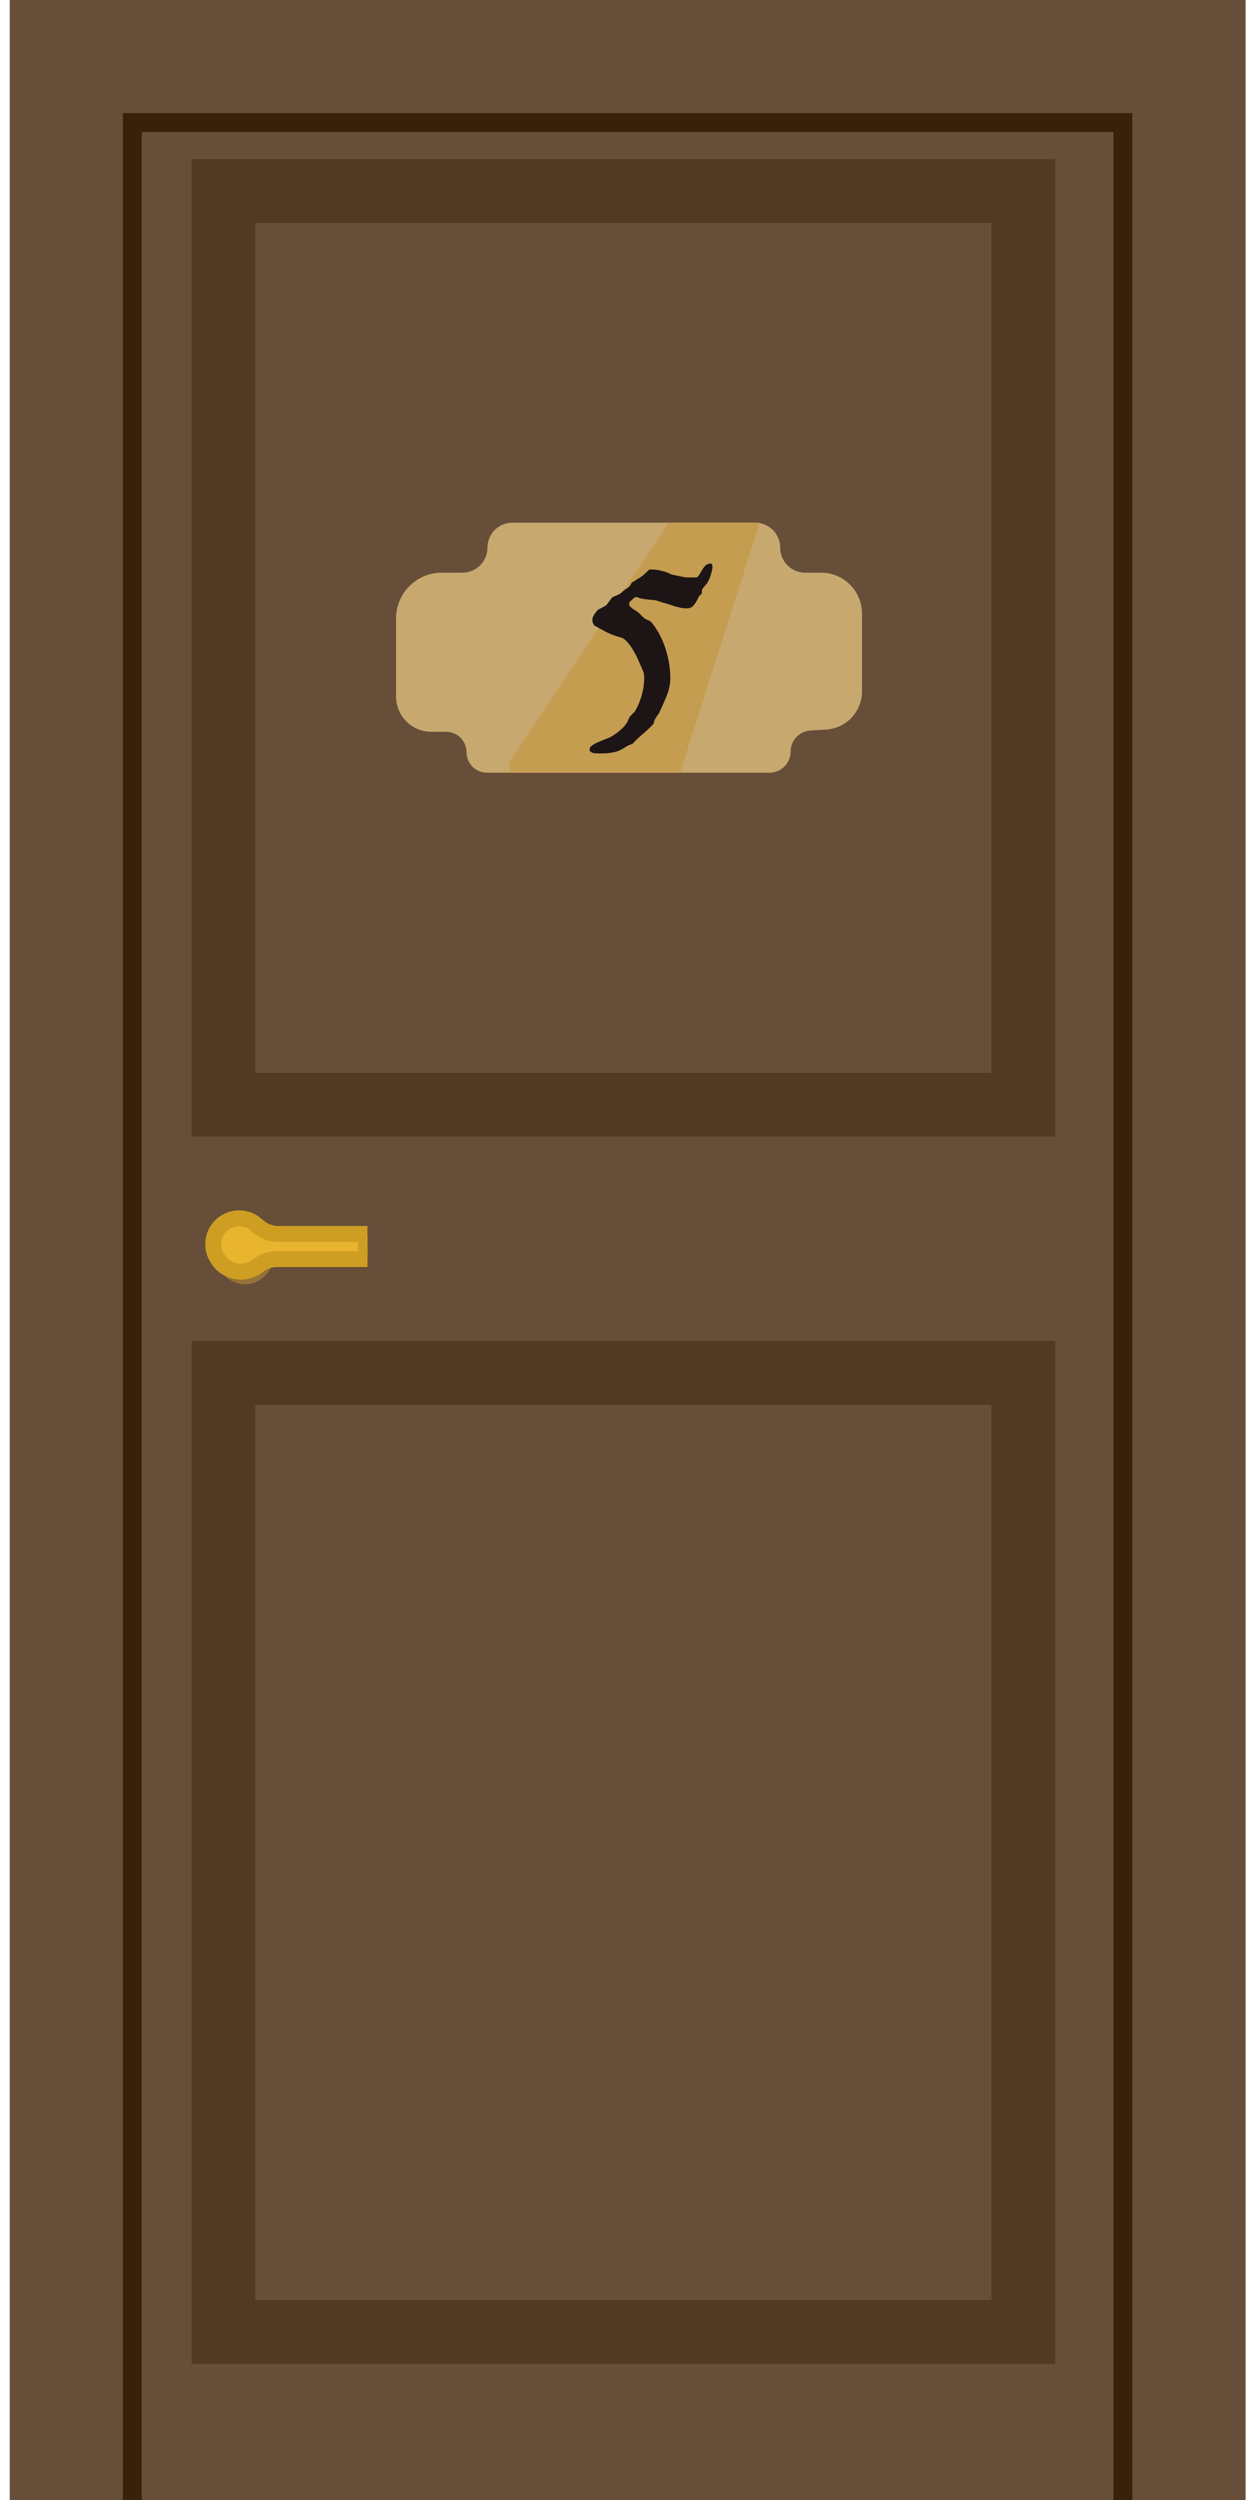 <svg width="79" height="157" viewBox="0 0 79 157" fill="none" xmlns="http://www.w3.org/2000/svg">
<rect width="77.611" height="157" transform="matrix(-1 0 0 1 78.223 0)" fill="#664E39"/>
<path fill-rule="evenodd" clip-rule="evenodd" d="M71.106 7.103H69.921V7.104H8.898V7.103H7.713V156.993H8.898V8.289H69.921V156.993H71.106V7.103Z" fill="#38210B"/>
<rect x="-2" y="2" width="50.236" height="60.227" transform="matrix(-1 0 0 1 62.265 84.21)" stroke="#3C230D" stroke-opacity="0.49" stroke-width="4"/>
<rect x="-2" y="2" width="50.236" height="57.373" transform="matrix(-1 0 0 1 62.265 9.995)" stroke="#3C230D" stroke-opacity="0.49" stroke-width="4"/>
<circle cx="1.777" cy="1.777" r="1.777" transform="matrix(-1 0 0 1 17.158 76.505)" fill="#E9B42E"/>
<rect width="7.702" height="1.185" transform="matrix(-1 0 0 1 23.075 77.691)" fill="#E9B42E"/>
<circle cx="1.777" cy="1.777" r="1.777" transform="matrix(-1 0 0 1 17.158 77.091)" fill="#E9B42E" fill-opacity="0.37"/>
<rect width="7.702" height="1.185" transform="matrix(-1 0 0 1 23.075 78.278)" fill="#E9B42E" fill-opacity="0.37"/>
<path d="M23.075 77.485H17.468C17.023 77.485 16.593 77.329 16.252 77.043L16.058 76.882C15.402 76.332 14.431 76.386 13.84 77.005V77.005C13.343 77.524 13.246 78.308 13.602 78.933L13.635 78.99C14.138 79.875 15.297 80.128 16.124 79.535L16.285 79.42C16.607 79.189 16.992 79.065 17.388 79.065H23.075" stroke="#CE9E23"/>
<rect width="0.592" height="1.185" transform="matrix(-1 0 0 1 23.075 77.691)" fill="#CE9E23"/>
<path d="M29.04 35.962H27.742C26.157 35.962 24.873 37.247 24.873 38.831V43.741C24.873 44.963 25.863 45.953 27.085 45.953H28.013C28.722 45.953 29.297 46.528 29.297 47.238C29.297 47.947 29.872 48.522 30.582 48.522H48.325C49.057 48.522 49.65 47.929 49.65 47.197C49.65 46.498 50.194 45.919 50.891 45.874L51.891 45.81C53.151 45.73 54.132 44.685 54.132 43.422V38.531C54.132 37.112 52.982 35.962 51.563 35.962H50.564C49.697 35.962 48.994 35.259 48.994 34.392C48.994 33.525 48.291 32.822 47.424 32.822H32.18C31.313 32.822 30.61 33.525 30.61 34.392C30.61 35.259 29.907 35.962 29.04 35.962Z" fill="#C7A96F"/>
<path d="M32.007 47.809L41.998 32.822H47.707L42.712 48.522H32.007V47.809Z" fill="#C49D51"/>
<path d="M37.026 47.051C37.026 46.96 37.085 46.875 37.202 46.797C37.319 46.719 37.456 46.647 37.612 46.582C37.769 46.517 37.919 46.455 38.062 46.397C38.211 46.344 38.316 46.299 38.374 46.26C38.569 46.149 38.758 46.016 38.941 45.859C39.129 45.71 39.289 45.521 39.419 45.293C39.419 45.286 39.432 45.251 39.458 45.185C39.491 45.12 39.51 45.081 39.517 45.068C39.523 45.055 39.54 45.029 39.566 44.99C39.598 44.951 39.634 44.912 39.673 44.873C39.712 44.834 39.748 44.798 39.78 44.766C39.813 44.727 39.836 44.707 39.849 44.707C40.044 44.382 40.194 44.033 40.298 43.662C40.402 43.285 40.454 42.91 40.454 42.539C40.454 42.37 40.419 42.207 40.347 42.051C40.282 41.895 40.213 41.742 40.142 41.592C40.031 41.318 39.894 41.048 39.732 40.781C39.575 40.508 39.383 40.28 39.155 40.098C39.103 40.072 39.045 40.049 38.98 40.029C38.921 40.01 38.866 39.993 38.814 39.98C38.56 39.909 38.299 39.805 38.032 39.668C37.772 39.531 37.534 39.401 37.319 39.277C37.261 39.186 37.225 39.115 37.212 39.062C37.206 39.01 37.202 38.945 37.202 38.867C37.202 38.828 37.215 38.783 37.241 38.73C37.267 38.672 37.3 38.613 37.339 38.555C37.378 38.496 37.417 38.441 37.456 38.389C37.502 38.337 37.544 38.297 37.583 38.272C37.59 38.272 37.609 38.262 37.642 38.242C37.681 38.223 37.72 38.203 37.759 38.184C37.798 38.158 37.834 38.138 37.866 38.125C37.905 38.105 37.925 38.096 37.925 38.096C37.951 38.076 37.987 38.053 38.032 38.027C38.084 37.995 38.111 37.972 38.111 37.959C38.123 37.946 38.143 37.92 38.169 37.881C38.202 37.842 38.234 37.8 38.267 37.754C38.306 37.702 38.338 37.656 38.364 37.617C38.397 37.572 38.42 37.539 38.433 37.52C38.439 37.513 38.465 37.5 38.511 37.48C38.563 37.461 38.615 37.438 38.667 37.412C38.719 37.386 38.768 37.363 38.814 37.344C38.866 37.324 38.898 37.311 38.911 37.305C38.924 37.298 38.947 37.282 38.98 37.256C39.019 37.223 39.058 37.188 39.097 37.148C39.142 37.109 39.181 37.077 39.214 37.051C39.253 37.018 39.279 36.999 39.292 36.992C39.305 36.992 39.325 36.982 39.351 36.963C39.383 36.937 39.406 36.924 39.419 36.924C39.432 36.917 39.461 36.888 39.507 36.836C39.559 36.784 39.592 36.748 39.605 36.728C39.611 36.696 39.624 36.667 39.644 36.641C39.663 36.595 39.689 36.566 39.722 36.553C39.728 36.553 39.771 36.53 39.849 36.484C39.927 36.432 39.986 36.393 40.025 36.367C40.103 36.322 40.171 36.279 40.23 36.24C40.295 36.195 40.353 36.152 40.405 36.113C40.458 36.068 40.51 36.019 40.562 35.967C40.62 35.915 40.682 35.853 40.747 35.781C40.76 35.768 40.793 35.762 40.845 35.762C40.897 35.762 40.933 35.762 40.952 35.762C41.102 35.762 41.262 35.781 41.431 35.82C41.607 35.859 41.769 35.905 41.919 35.957C41.932 35.957 41.971 35.977 42.036 36.016C42.101 36.055 42.15 36.074 42.183 36.074C42.209 36.081 42.264 36.094 42.349 36.113C42.44 36.133 42.534 36.152 42.632 36.172C42.73 36.191 42.824 36.211 42.915 36.23C43.006 36.243 43.068 36.253 43.101 36.26H43.423H43.755C43.827 36.214 43.889 36.143 43.941 36.045C43.999 35.947 44.058 35.85 44.116 35.752C44.175 35.654 44.243 35.57 44.322 35.498C44.4 35.426 44.501 35.391 44.624 35.391C44.683 35.391 44.715 35.413 44.722 35.459C44.735 35.505 44.741 35.557 44.741 35.615C44.741 35.68 44.728 35.762 44.702 35.859C44.683 35.957 44.654 36.058 44.614 36.162C44.582 36.266 44.543 36.364 44.497 36.455C44.452 36.546 44.406 36.621 44.361 36.68C44.354 36.693 44.338 36.712 44.312 36.738C44.286 36.764 44.256 36.797 44.224 36.836C44.198 36.868 44.172 36.901 44.146 36.934C44.12 36.96 44.103 36.979 44.097 36.992C44.097 36.999 44.094 37.015 44.087 37.041C44.087 37.067 44.084 37.096 44.077 37.129C44.077 37.161 44.074 37.194 44.068 37.227C44.068 37.259 44.068 37.285 44.068 37.305C44.054 37.305 44.032 37.318 43.999 37.344C43.967 37.37 43.944 37.389 43.931 37.402C43.872 37.493 43.82 37.588 43.775 37.685C43.729 37.777 43.677 37.861 43.618 37.94C43.566 38.018 43.501 38.083 43.423 38.135C43.345 38.18 43.247 38.203 43.13 38.203C42.993 38.203 42.863 38.19 42.739 38.164C42.616 38.138 42.495 38.109 42.378 38.076C42.267 38.037 42.154 37.998 42.036 37.959C41.919 37.92 41.795 37.884 41.665 37.852C41.646 37.845 41.61 37.835 41.558 37.822C41.512 37.803 41.463 37.786 41.411 37.773C41.359 37.754 41.31 37.738 41.265 37.725C41.226 37.712 41.203 37.702 41.197 37.695C41.177 37.695 41.125 37.692 41.04 37.685C40.956 37.672 40.864 37.663 40.767 37.656C40.669 37.643 40.578 37.633 40.493 37.627C40.409 37.614 40.357 37.604 40.337 37.598C40.324 37.598 40.298 37.594 40.259 37.588C40.22 37.575 40.181 37.562 40.142 37.549C40.103 37.529 40.064 37.516 40.025 37.51C39.992 37.497 39.972 37.49 39.966 37.49C39.953 37.49 39.933 37.497 39.907 37.51C39.881 37.516 39.862 37.52 39.849 37.52C39.79 37.572 39.719 37.637 39.634 37.715C39.556 37.786 39.517 37.832 39.517 37.852V38.047C39.569 38.092 39.618 38.132 39.663 38.164C39.702 38.197 39.741 38.229 39.78 38.262C39.826 38.288 39.865 38.307 39.898 38.32C39.911 38.34 39.943 38.366 39.995 38.398C40.047 38.425 40.073 38.444 40.073 38.457C40.08 38.457 40.099 38.473 40.132 38.506C40.165 38.532 40.197 38.565 40.23 38.603C40.269 38.636 40.301 38.669 40.327 38.701C40.36 38.727 40.379 38.743 40.386 38.75C40.471 38.835 40.562 38.893 40.659 38.926C40.764 38.958 40.861 39.027 40.952 39.131C41.323 39.6 41.607 40.143 41.802 40.762C41.997 41.374 42.095 41.982 42.095 42.588C42.095 42.953 42.02 43.317 41.87 43.682C41.727 44.04 41.577 44.382 41.421 44.707C41.389 44.779 41.353 44.84 41.314 44.893C41.275 44.938 41.239 44.987 41.206 45.039C41.174 45.091 41.141 45.147 41.109 45.205C41.083 45.27 41.063 45.348 41.05 45.44C40.842 45.667 40.62 45.879 40.386 46.074C40.151 46.27 39.93 46.481 39.722 46.709C39.605 46.748 39.501 46.79 39.409 46.836C39.318 46.888 39.217 46.95 39.107 47.022C38.898 47.145 38.68 47.223 38.452 47.256C38.231 47.295 37.997 47.315 37.749 47.315H37.603C37.544 47.315 37.479 47.311 37.407 47.305C37.342 47.305 37.28 47.295 37.222 47.275C37.163 47.256 37.114 47.227 37.075 47.188C37.043 47.155 37.026 47.109 37.026 47.051Z" fill="#1D1515"/>
</svg>
